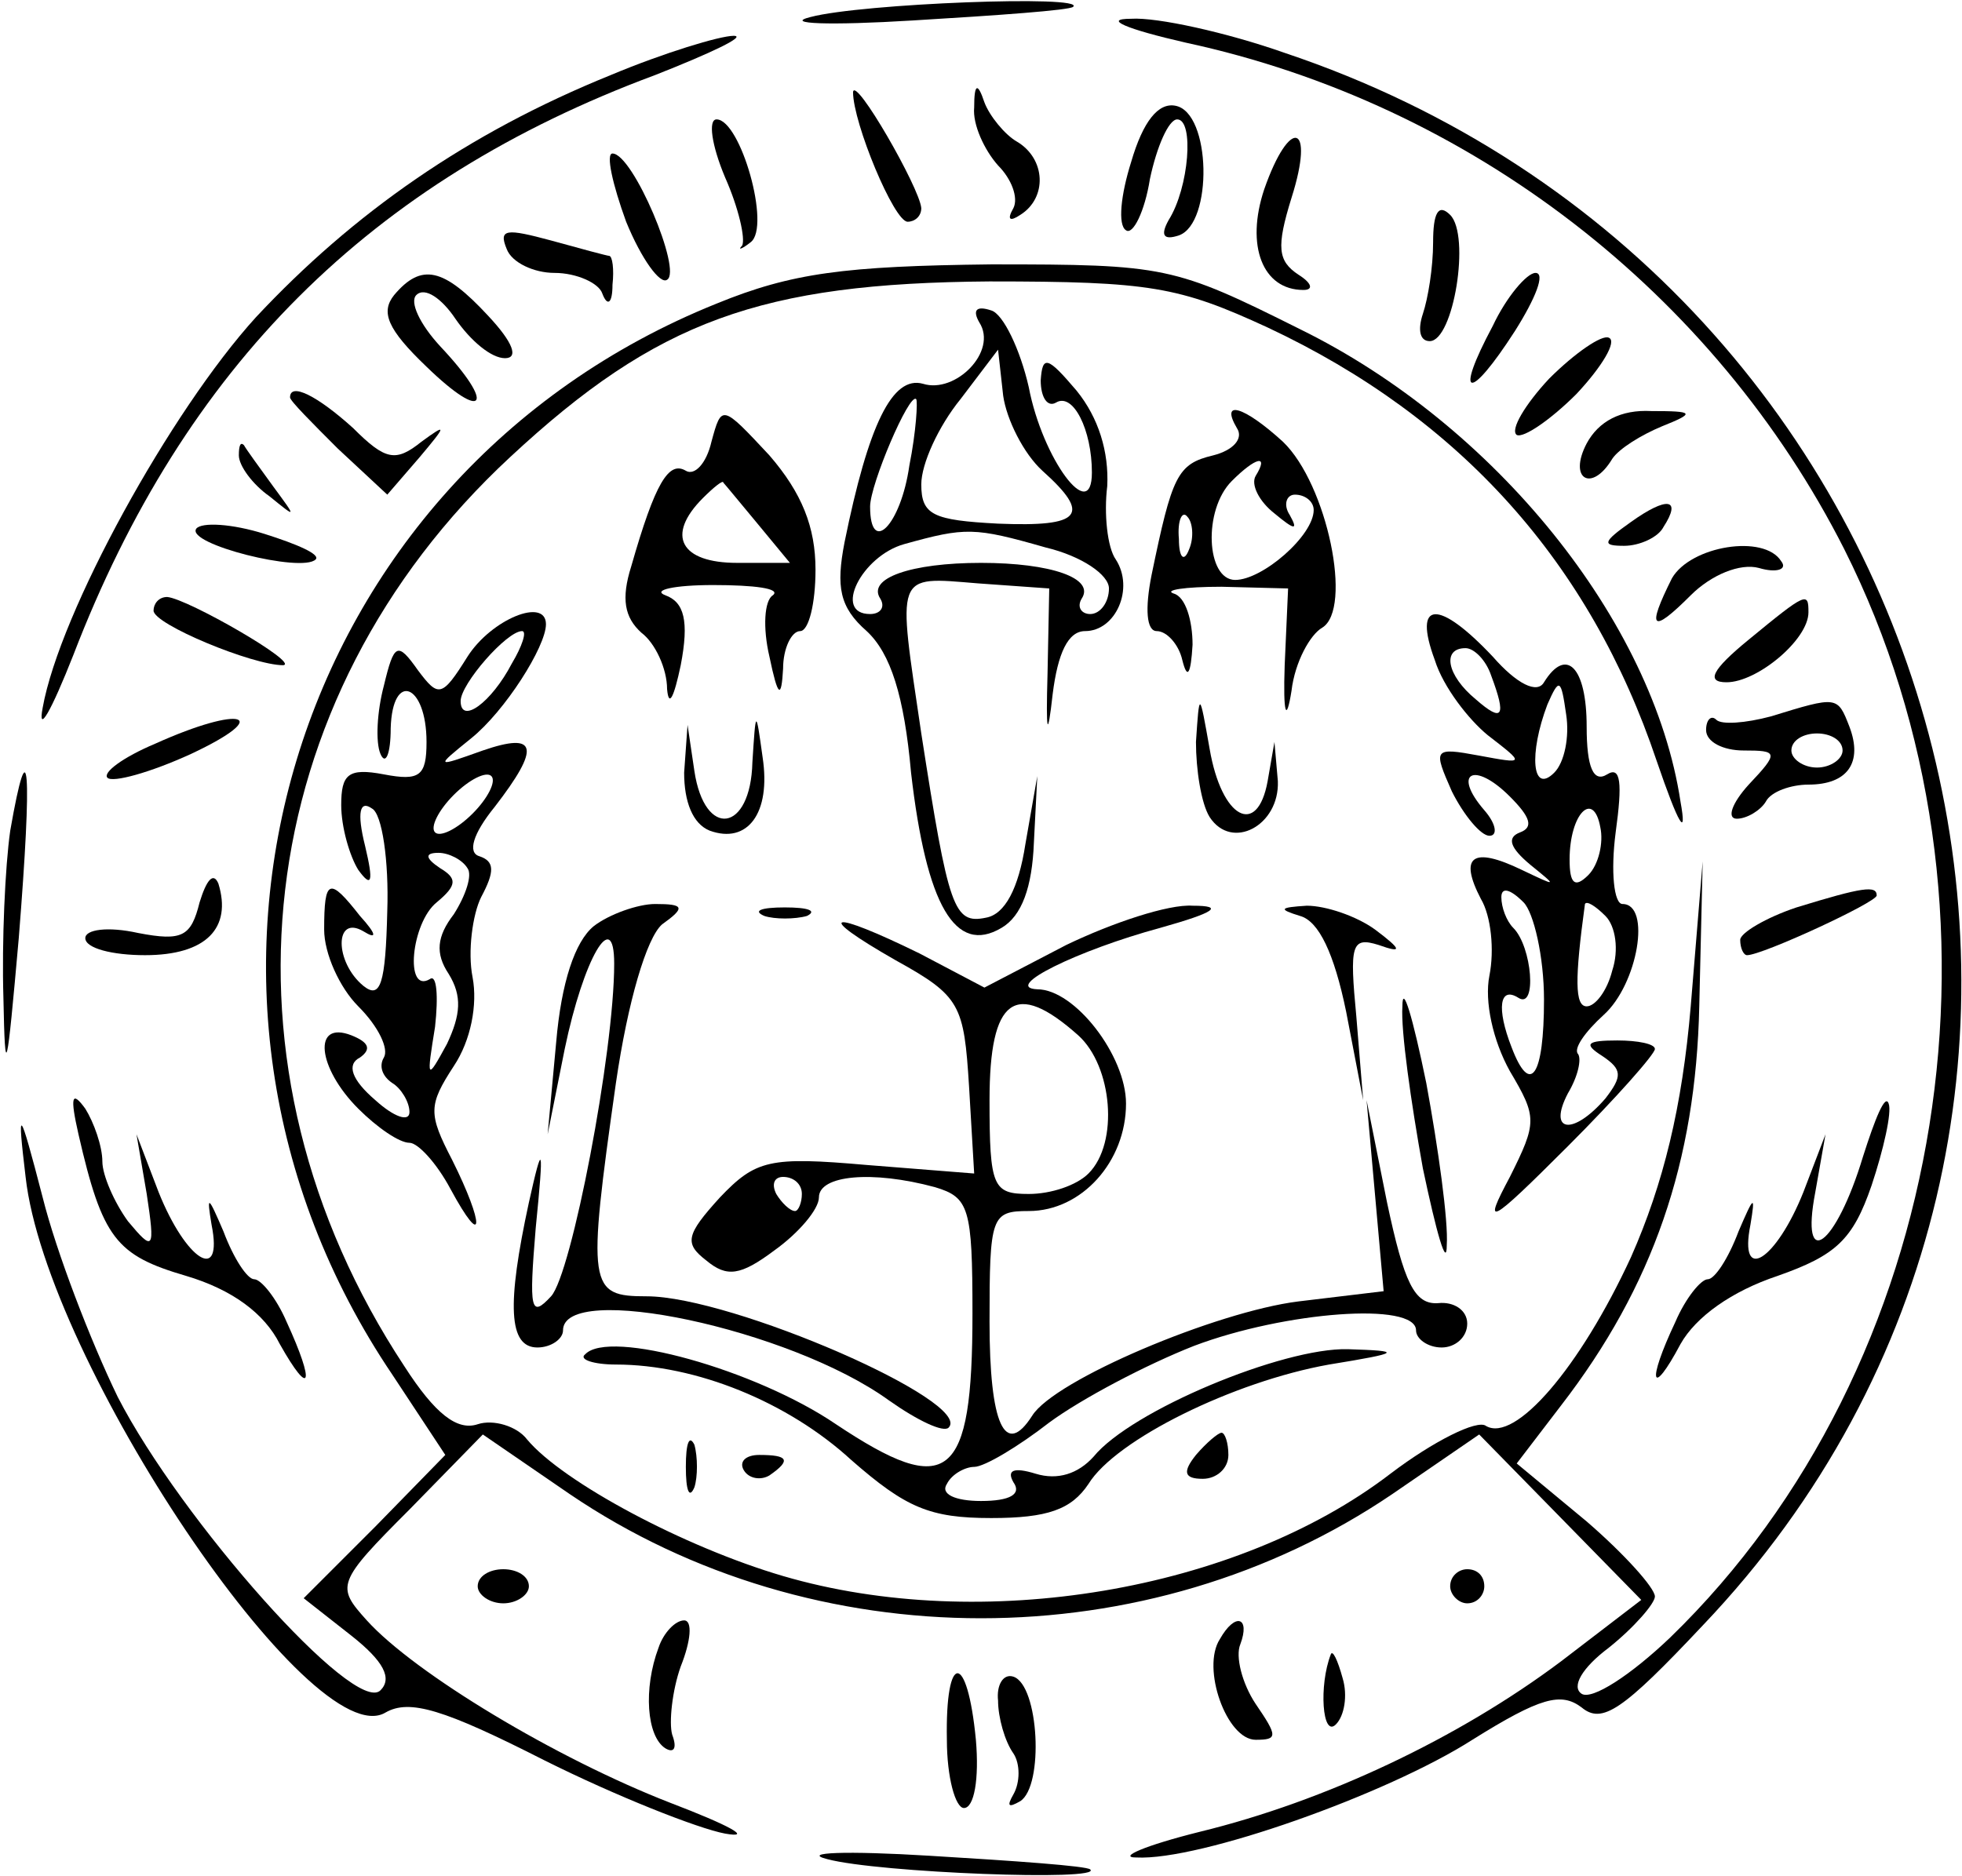 <?xml version="1.0" standalone="no"?>
<!DOCTYPE svg PUBLIC "-//W3C//DTD SVG 20010904//EN"
 "http://www.w3.org/TR/2001/REC-SVG-20010904/DTD/svg10.dtd">
<svg version="1.0" xmlns="http://www.w3.org/2000/svg"
 width="115pt" height="110pt" viewBox="0 0 115 110"
 preserveAspectRatio="xMidYMid meet">

<g transform="translate(0,110) scale(0.1,-0.1)"
fill="#000000" stroke="none">
<path d="M475 1090 c-16 -4 11 -5 60 -2 50 3 92 6 94 8 8 7 -124 2 -154 -6z"/>
<path d="M695 1075 c167 -36 310 -147 386 -297 105 -209 62 -479 -102 -638
-23 -22 -46 -37 -52 -33 -6 4 0 15 16 27 15 12 27 26 27 30 0 5 -18 25 -40 44
l-41 34 26 34 c54 70 79 143 81 234 l2 85 -7 -85 c-5 -59 -16 -104 -35 -147
-30 -65 -68 -109 -85 -99 -5 4 -31 -9 -56 -28 -90 -69 -240 -94 -356 -60 -58
17 -129 55 -150 80 -6 8 -20 12 -29 9 -12 -4 -25 6 -43 34 -116 176 -91 391
62 533 86 80 147 102 281 103 94 0 111 -3 163 -27 113 -53 189 -138 228 -254
13 -38 18 -46 14 -24 -16 106 -109 221 -223 277 -74 37 -79 38 -181 38 -86 -1
-117 -5 -161 -23 -251 -101 -342 -403 -190 -628 l31 -47 -41 -42 -42 -42 28
-22 c19 -15 24 -25 17 -32 -15 -15 -117 100 -154 172 -16 33 -36 85 -44 117
-14 54 -15 54 -10 12 12 -108 168 -340 211 -314 14 8 34 2 93 -28 42 -21 90
-40 106 -43 17 -3 2 5 -32 18 -67 26 -150 76 -178 107 -18 20 -18 22 25 65
l43 44 51 -35 c143 -97 339 -97 482 0 l51 35 48 -49 47 -48 -47 -36 c-60 -45
-138 -82 -212 -100 -32 -8 -48 -15 -37 -15 37 -2 147 37 197 69 40 25 52 28
64 19 12 -10 24 -2 71 48 283 297 152 789 -245 922 -34 12 -75 21 -90 20 -17
0 -3 -6 32 -14z"/>
<path d="M358 1056 c-84 -34 -151 -81 -208 -142 -50 -55 -115 -173 -125 -229
-3 -16 5 -2 18 31 65 169 174 278 341 340 33 13 54 23 46 23 -8 0 -41 -10 -72
-23z"/>
<path d="M500 1046 c0 -18 24 -76 32 -76 4 0 8 3 8 8 -1 12 -39 78 -40 68z"/>
<path d="M571 1037 c-1 -10 6 -25 14 -34 8 -8 12 -19 9 -25 -4 -7 -2 -8 4 -4
16 10 15 33 -2 43 -7 4 -16 15 -19 23 -4 12 -6 11 -6 -3z"/>
<path d="M663 1005 c-6 -19 -8 -37 -3 -40 4 -3 11 11 14 30 4 19 11 35 16 35
10 0 7 -40 -5 -59 -5 -9 -3 -12 6 -9 20 7 19 72 -2 76 -10 2 -19 -9 -26 -33z"/>
<path d="M425 996 c8 -18 12 -36 10 -40 -3 -3 0 -2 5 2 12 9 -6 72 -20 72 -5
0 -3 -15 5 -34z"/>
<path d="M741 989 c-11 -33 -1 -59 23 -59 6 0 5 4 -3 9 -12 8 -13 16 -4 45 14
44 -1 48 -16 5z"/>
<path d="M367 970 c9 -22 20 -37 24 -34 9 5 -20 74 -32 74 -4 0 0 -18 8 -40z"/>
<path d="M840 958 c0 -15 -3 -33 -6 -42 -3 -9 -2 -16 4 -16 14 0 24 62 12 74
-7 7 -10 1 -10 -16z"/>
<path d="M297 954 c3 -8 16 -14 28 -14 13 0 26 -6 28 -12 3 -8 6 -6 6 5 1 9 0
17 -2 17 -1 0 -16 4 -34 9 -26 7 -31 7 -26 -5z"/>
<path d="M231 927 c-8 -10 -4 -20 19 -42 34 -33 41 -23 8 12 -12 13 -18 26
-14 30 5 5 15 -2 23 -14 9 -13 21 -23 29 -23 8 0 5 9 -10 25 -26 28 -39 31
-55 12z"/>
<path d="M875 909 c-23 -43 -14 -45 13 -3 12 19 18 34 12 34 -5 0 -17 -14 -25
-31z"/>
<path d="M574 911 c11 -17 -14 -42 -33 -36 -18 5 -32 -24 -46 -93 -5 -26 -3
-38 13 -52 14 -13 22 -38 26 -83 9 -78 26 -107 53 -91 12 7 18 24 19 50 l2 39
-7 -40 c-4 -26 -12 -41 -23 -43 -19 -4 -22 5 -38 108 -14 95 -16 92 33 88 l42
-3 -1 -50 c-1 -35 0 -39 3 -12 3 24 9 37 19 37 18 0 29 25 18 42 -5 7 -7 27
-5 43 1 20 -5 40 -18 56 -17 20 -20 21 -21 6 0 -10 4 -16 9 -13 10 6 21 -16
21 -41 0 -31 -29 8 -37 50 -5 22 -15 43 -22 45 -9 3 -11 0 -7 -7z m37 -87 c29
-26 23 -33 -26 -31 -38 2 -45 5 -45 23 0 12 10 34 23 50 l22 29 3 -27 c2 -14
12 -34 23 -44z m-78 3 c-5 -35 -23 -53 -23 -24 0 13 23 67 27 63 1 -1 0 -19
-4 -39z m80 -48 c21 -5 37 -16 37 -24 0 -8 -5 -15 -11 -15 -5 0 -8 4 -5 9 8
12 -18 21 -59 21 -41 0 -67 -9 -59 -21 3 -5 0 -9 -6 -9 -22 0 -5 34 20 41 36
10 41 10 83 -2z"/>
<path d="M908 878 c-14 -15 -23 -30 -19 -33 4 -2 20 9 35 24 15 16 24 31 19
33 -4 2 -20 -9 -35 -24z"/>
<path d="M170 867 c0 -2 13 -15 28 -30 l29 -27 19 22 c16 19 16 20 1 9 -15
-12 -21 -11 -40 8 -21 19 -37 27 -37 18z"/>
<path d="M417 841 c-3 -13 -10 -20 -15 -17 -10 6 -18 -7 -32 -56 -6 -19 -4
-30 6 -39 8 -6 15 -21 15 -33 1 -11 4 -5 8 14 5 26 2 37 -9 41 -8 3 5 6 28 6
24 0 40 -2 35 -6 -5 -3 -6 -19 -2 -36 5 -24 7 -25 8 -7 0 12 5 22 10 22 5 0 9
16 9 36 0 25 -8 45 -27 67 -28 30 -28 30 -34 8z m27 -48 l19 -23 -31 0 c-33 0
-42 16 -20 38 6 6 12 11 12 9 1 -1 10 -12 20 -24z"/>
<path d="M725 849 c4 -6 -2 -13 -14 -16 -21 -5 -24 -12 -36 -70 -4 -20 -3 -33
3 -33 6 0 13 -8 15 -17 3 -12 5 -8 6 9 0 14 -4 28 -11 30 -6 2 6 4 28 4 l39
-1 -2 -45 c-1 -29 1 -34 4 -15 2 17 11 33 18 37 18 11 3 84 -23 109 -23 21
-37 25 -27 8z m11 -28 c-3 -5 2 -15 11 -22 12 -10 14 -10 9 -1 -4 6 -2 12 3
12 6 0 11 -4 11 -9 0 -15 -30 -41 -46 -41 -17 0 -19 41 -2 58 14 14 22 16 14
3z m-39 -43 c-3 -8 -6 -5 -6 6 -1 11 2 17 5 13 3 -3 4 -12 1 -19z"/>
<path d="M930 840 c-11 -21 3 -29 15 -9 4 6 17 14 29 19 20 8 19 9 -6 9 -18 1
-31 -6 -38 -19z"/>
<path d="M140 833 c0 -6 8 -17 18 -24 16 -13 16 -13 2 6 -8 11 -16 22 -17 24
-2 2 -3 0 -3 -6z"/>
<path d="M956 794 c-17 -12 -17 -14 -4 -14 9 0 20 5 23 11 11 17 2 18 -19 3z"/>
<path d="M115 790 c-6 -9 62 -26 70 -18 3 3 -11 9 -30 15 -19 6 -37 7 -40 3z"/>
<path d="M980 761 c-15 -30 -12 -33 11 -10 12 12 29 19 40 16 10 -3 17 -1 13
4 -10 16 -53 9 -64 -10z"/>
<path d="M90 742 c0 -8 58 -32 76 -32 10 1 -56 39 -68 40 -5 0 -8 -4 -8 -8z"/>
<path d="M1025 725 c-22 -18 -25 -25 -13 -25 18 0 48 25 48 41 0 12 -1 12 -35
-16z"/>
<path d="M274 715 c-15 -24 -17 -24 -29 -8 -12 17 -14 16 -20 -9 -4 -15 -5
-33 -2 -40 3 -7 6 0 6 15 1 34 21 26 21 -8 0 -20 -4 -23 -25 -19 -21 4 -25 0
-25 -18 0 -13 5 -30 10 -38 8 -11 9 -7 4 14 -5 20 -3 27 4 22 6 -3 10 -31 9
-60 -1 -43 -4 -52 -14 -44 -17 14 -17 42 0 32 8 -5 8 -2 -2 9 -18 23 -21 22
-21 -8 0 -14 9 -34 20 -45 12 -12 18 -25 15 -30 -3 -5 -1 -11 5 -15 5 -3 10
-11 10 -17 0 -6 -9 -3 -20 7 -14 12 -17 21 -9 25 7 5 5 9 -5 13 -23 9 -20 -19
4 -43 11 -11 24 -20 30 -20 5 0 16 -12 24 -27 20 -37 20 -21 1 17 -14 27 -14
32 1 55 10 15 14 36 11 52 -3 15 0 37 5 47 8 15 8 21 -1 24 -7 2 -4 13 9 29
27 35 25 44 -7 33 -28 -10 -28 -10 -7 7 20 16 44 54 44 67 0 16 -32 3 -46 -19z
m26 -4 c-12 -23 -30 -36 -30 -22 0 10 27 41 36 41 3 0 0 -9 -6 -19z m-23 -88
c-9 -9 -19 -14 -22 -11 -3 3 2 13 11 22 9 9 19 14 22 11 3 -3 -2 -13 -11 -22z
m-3 -32 c3 -4 -1 -16 -8 -27 -10 -13 -11 -23 -3 -35 8 -13 7 -24 -1 -41 -12
-22 -12 -21 -7 10 2 18 1 31 -3 28 -15 -9 -11 33 4 45 12 10 12 14 2 20 -9 6
-9 9 -1 9 6 0 14 -4 17 -9z"/>
<path d="M841 713 c5 -16 20 -35 31 -44 22 -17 22 -17 -5 -12 -27 5 -27 4 -16
-21 7 -14 17 -26 22 -26 5 0 4 7 -3 15 -19 22 -6 29 15 8 12 -12 14 -18 6 -21
-8 -3 -6 -9 6 -19 16 -13 16 -13 -5 -3 -29 14 -37 8 -24 -17 6 -10 8 -30 5
-45 -3 -15 2 -38 12 -56 16 -27 16 -30 0 -62 -16 -30 -13 -29 34 18 28 28 51
54 51 57 0 3 -10 5 -22 5 -18 0 -20 -2 -9 -9 12 -8 12 -12 2 -25 -19 -22 -34
-20 -22 3 6 10 8 20 6 23 -3 3 4 13 15 23 20 18 28 65 11 65 -5 0 -7 19 -4 42
4 29 3 39 -5 34 -8 -5 -12 4 -12 28 0 35 -12 47 -25 26 -4 -7 -16 -1 -30 15
-32 34 -47 33 -34 -2z m33 -9 c9 -24 7 -28 -9 -14 -17 14 -20 30 -6 30 5 0 12
-7 15 -16z m37 -57 c-13 -13 -15 11 -4 40 7 16 8 15 11 -6 2 -13 -1 -28 -7
-34z m20 -60 c-8 -8 -11 -5 -11 9 0 27 14 41 18 19 2 -9 -1 -22 -7 -28z m-26
-73 c0 -45 -8 -57 -19 -28 -9 23 -7 36 4 29 11 -7 8 30 -3 41 -4 4 -7 12 -7
18 0 6 5 5 13 -3 6 -6 12 -32 12 -57z m40 17 c-3 -12 -10 -21 -15 -21 -7 0 -7
16 -1 60 1 2 6 -1 12 -7 6 -6 8 -20 4 -32z"/>
<path d="M701 665 c0 -16 3 -36 8 -44 13 -20 41 -5 40 21 l-2 23 -4 -23 c-6
-33 -27 -22 -34 19 -6 34 -6 34 -8 4z"/>
<path d="M1038 680 c-15 -4 -29 -5 -32 -2 -3 3 -6 0 -6 -6 0 -7 10 -12 22 -12
20 0 21 -1 3 -20 -10 -11 -13 -20 -7 -20 6 0 14 5 17 10 3 6 15 10 25 10 23 0
32 13 24 34 -7 18 -7 18 -46 6z m42 -20 c0 -5 -7 -10 -15 -10 -8 0 -15 5 -15
10 0 6 7 10 15 10 8 0 15 -4 15 -10z"/>
<path d="M91 664 c-19 -8 -31 -17 -28 -20 3 -3 25 3 49 14 49 23 30 29 -21 6z"/>
<path d="M441 653 c-1 -41 -28 -45 -34 -5 l-4 27 -2 -28 c0 -17 5 -30 15 -34
22 -8 36 10 31 43 -4 29 -4 28 -6 -3z"/>
<path d="M6 613 c-3 -21 -5 -65 -4 -98 1 -50 2 -44 9 35 8 100 6 126 -5 63z"/>
<path d="M117 571 c-5 -20 -10 -23 -36 -18 -18 4 -31 2 -31 -3 0 -6 16 -10 35
-10 36 0 51 16 43 42 -3 7 -7 2 -11 -11z"/>
<path d="M1053 568 c-18 -6 -33 -15 -33 -19 0 -5 2 -9 4 -9 9 0 76 31 76 35 0
6 -8 5 -47 -7z"/>
<path d="M348 557 c-11 -9 -19 -33 -22 -68 l-5 -54 10 50 c11 53 29 84 29 50
0 -52 -25 -182 -37 -195 -12 -13 -13 -8 -9 40 5 50 4 51 -4 15 -13 -60 -12
-85 5 -85 8 0 15 5 15 10 0 29 133 1 191 -41 17 -12 32 -19 35 -16 15 15 -127
77 -177 77 -34 0 -35 5 -18 125 7 48 18 85 27 93 14 10 13 12 -4 12 -10 0 -27
-6 -36 -13z"/>
<path d="M448 563 c6 -2 18 -2 25 0 6 3 1 5 -13 5 -14 0 -19 -2 -12 -5z"/>
<path d="M625 546 l-48 -25 -38 20 c-53 26 -63 24 -14 -4 38 -21 40 -26 43
-74 l3 -51 -63 5 c-57 5 -65 3 -86 -19 -20 -22 -21 -27 -8 -37 12 -10 20 -9
40 6 14 10 26 24 26 31 0 13 31 16 68 6 20 -6 22 -12 22 -74 0 -98 -14 -109
-80 -65 -47 32 -133 56 -147 41 -4 -3 5 -6 18 -6 47 0 101 -22 138 -56 32 -28
46 -34 82 -34 33 0 47 5 57 20 16 26 85 60 141 70 43 7 43 8 11 9 -38 1 -127
-36 -149 -63 -9 -10 -21 -14 -34 -10 -13 4 -17 2 -13 -5 5 -7 -2 -11 -19 -11
-15 0 -24 4 -20 10 3 6 11 10 16 10 6 0 26 12 44 26 19 14 57 34 85 45 53 20
130 26 130 9 0 -5 7 -10 15 -10 8 0 15 6 15 14 0 8 -8 13 -17 12 -14 -1 -20
12 -30 59 l-12 60 5 -56 5 -56 -50 -6 c-48 -6 -143 -46 -156 -67 -16 -25 -25
-5 -25 55 0 62 1 65 23 65 31 0 57 29 57 63 0 28 -30 67 -52 67 -21 1 24 23
72 36 32 9 38 13 19 13 -14 1 -47 -10 -74 -23z m7 -53 c20 -18 24 -63 6 -81
-7 -7 -22 -12 -35 -12 -21 0 -23 4 -23 55 0 60 15 71 52 38z m-162 -93 c0 -5
-2 -10 -4 -10 -3 0 -8 5 -11 10 -3 6 -1 10 4 10 6 0 11 -4 11 -10z"/>
<path d="M762 563 c11 -3 20 -22 27 -56 l10 -52 -4 49 c-4 42 -3 47 13 42 14
-5 14 -3 -2 9 -11 8 -29 14 -40 14 -16 -1 -17 -2 -4 -6z"/>
<path d="M822 510 c-1 -14 5 -56 12 -95 8 -38 14 -59 14 -45 1 14 -5 57 -12
95 -8 39 -14 59 -14 45z"/>
<path d="M46 435 c14 -61 22 -71 63 -83 27 -8 46 -22 55 -40 18 -32 21 -24 4
13 -6 14 -15 25 -19 25 -4 0 -12 12 -18 28 -9 21 -10 22 -7 4 7 -35 -15 -21
-31 19 l-13 34 6 -35 c5 -33 4 -34 -11 -16 -8 11 -15 27 -15 35 0 9 -5 23 -10
31 -8 11 -9 7 -4 -15z"/>
<path d="M1092 422 c-16 -53 -37 -68 -28 -21 l6 34 -13 -34 c-16 -40 -38 -54
-31 -19 3 18 2 17 -7 -4 -6 -16 -14 -28 -18 -28 -4 0 -13 -11 -19 -25 -17 -36
-14 -45 3 -13 9 16 30 31 57 40 34 12 44 21 55 53 7 21 12 43 10 48 -2 6 -8
-9 -15 -31z"/>
<path d="M402 240 c0 -14 2 -19 5 -12 2 6 2 18 0 25 -3 6 -5 1 -5 -13z"/>
<path d="M701 247 c-8 -10 -7 -14 4 -14 8 0 15 6 15 14 0 7 -2 13 -4 13 -2 0
-9 -6 -15 -13z"/>
<path d="M436 238 c3 -5 10 -6 15 -3 13 9 11 12 -6 12 -8 0 -12 -4 -9 -9z"/>
<path d="M280 170 c0 -5 7 -10 15 -10 8 0 15 5 15 10 0 6 -7 10 -15 10 -8 0
-15 -4 -15 -10z"/>
<path d="M850 170 c0 -5 5 -10 10 -10 6 0 10 5 10 10 0 6 -4 10 -10 10 -5 0
-10 -4 -10 -10z"/>
<path d="M386 134 c-9 -24 -7 -52 4 -59 5 -3 7 0 4 8 -2 7 0 26 5 40 6 15 7
27 2 27 -5 0 -12 -7 -15 -16z"/>
<path d="M715 139 c-11 -17 4 -59 21 -59 13 0 13 2 0 21 -8 12 -12 28 -9 35 6
16 -3 19 -12 3z"/>
<path d="M780 130 c-7 -18 -5 -49 3 -41 5 5 7 17 4 27 -3 11 -6 17 -7 14z"/>
<path d="M555 80 c0 -22 5 -40 10 -40 6 0 9 17 7 40 -5 52 -18 52 -17 0z"/>
<path d="M585 103 c0 -10 4 -24 9 -31 4 -6 4 -17 0 -24 -4 -7 -3 -8 4 -4 14 9
11 68 -4 73 -6 2 -10 -5 -9 -14z"/>
<path d="M485 10 c30 -8 162 -13 154 -6 -2 2 -44 5 -94 8 -49 3 -76 2 -60 -2z"/>
</g>
</svg>
